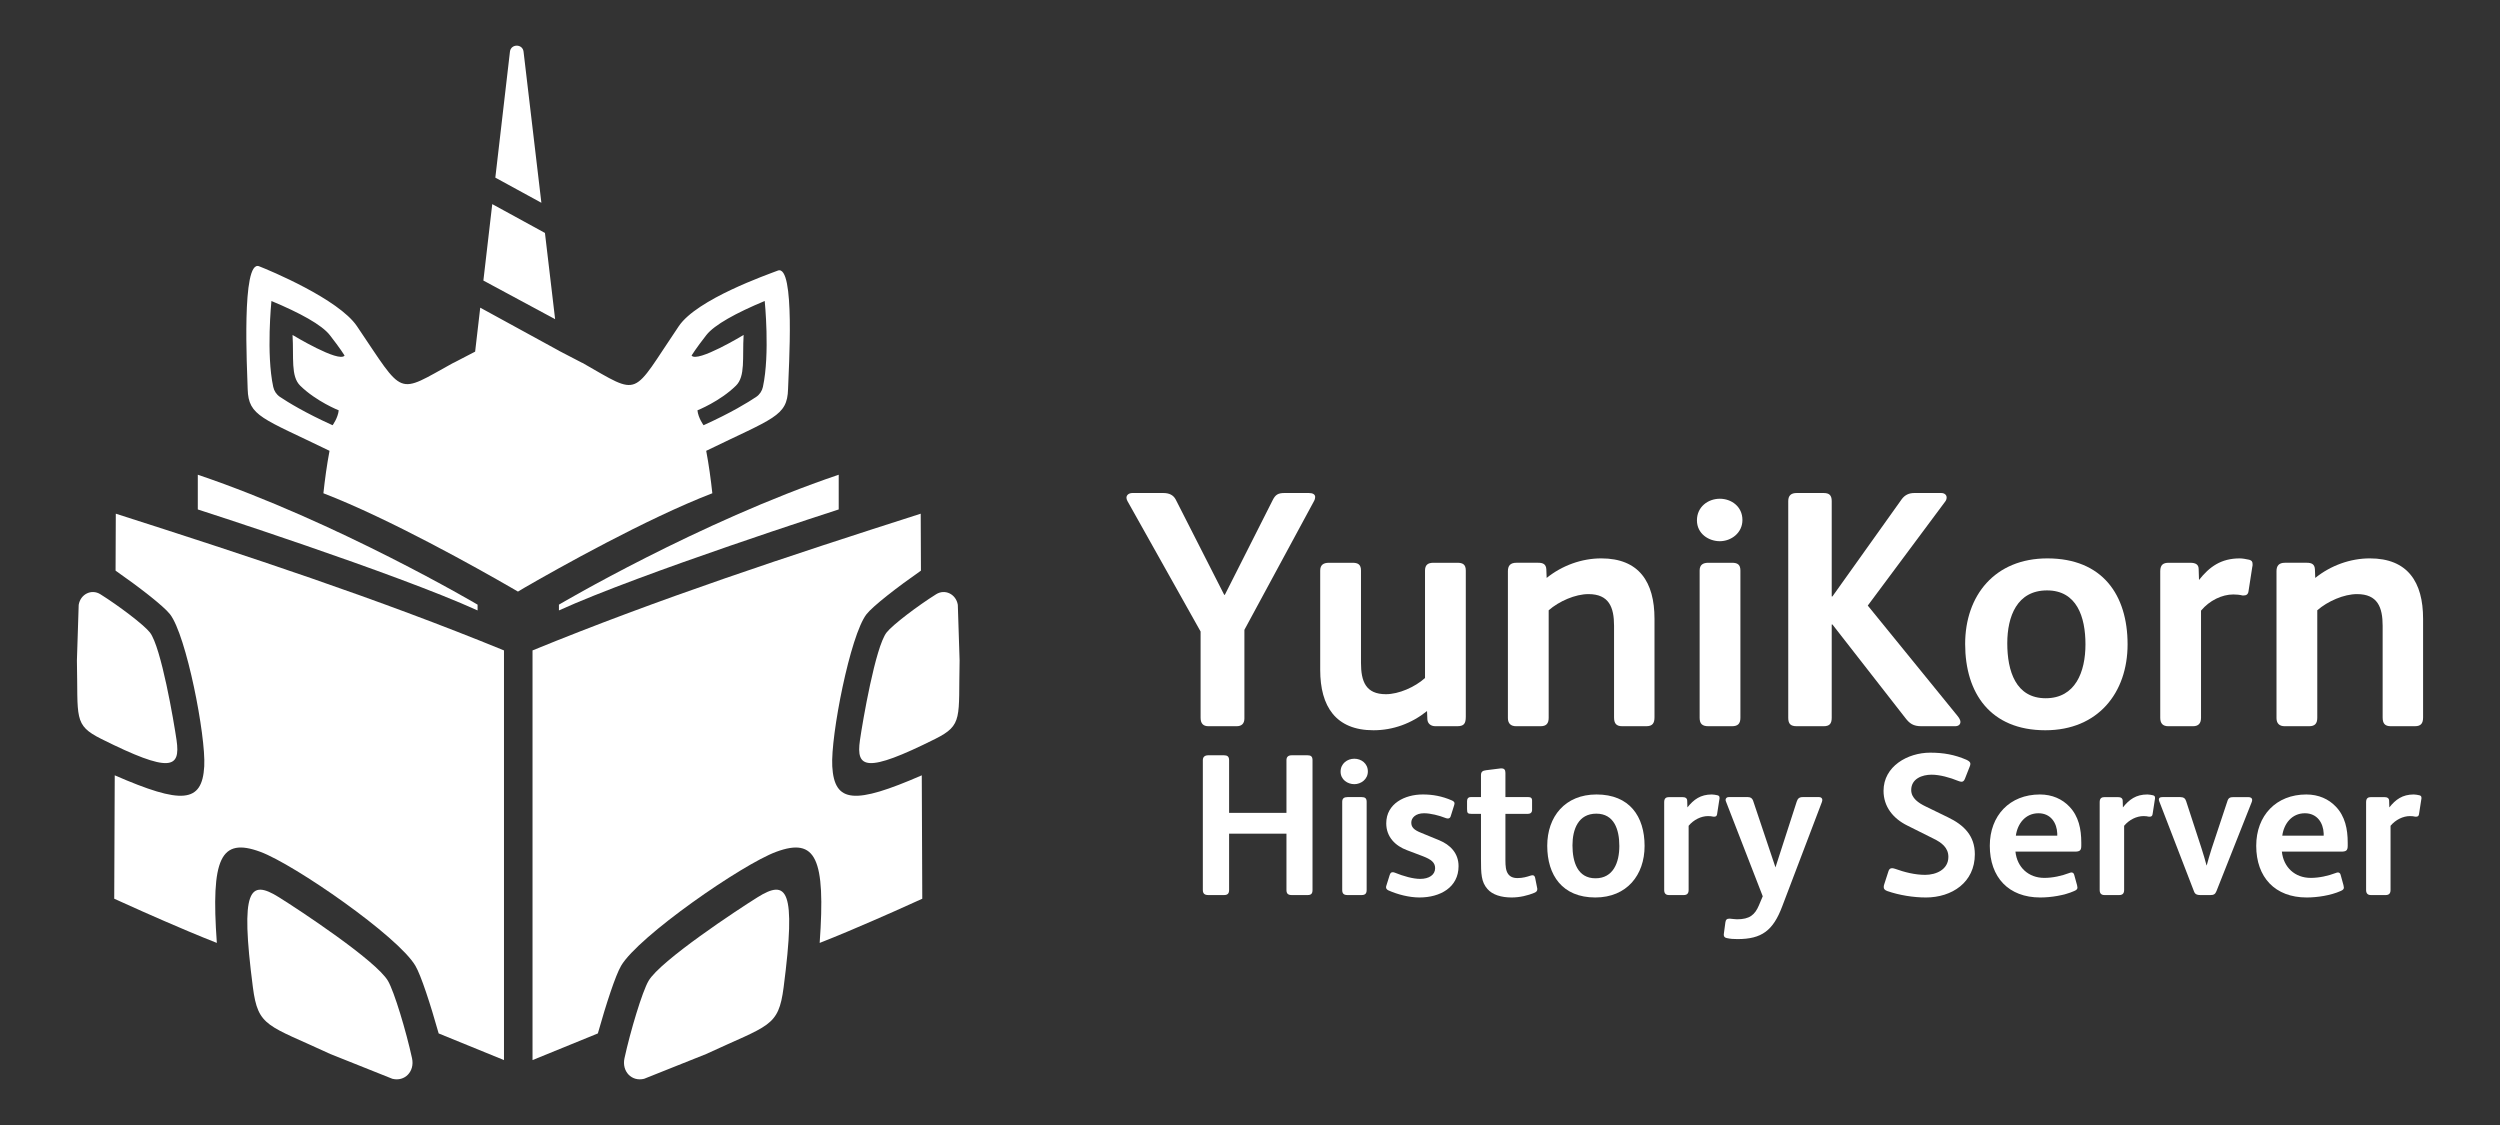 <?xml version="1.0" encoding="UTF-8"?><svg id="uuid-3bfc330d-2a1f-461f-a2e6-9d07c0aca495" xmlns="http://www.w3.org/2000/svg" viewBox="0 0 800 360"><rect x="0" y="0" width="800" height="360" fill="#333333" stroke="none"/><defs><style>.uuid-e71091af-7b3a-4135-a6ca-61684df7cb21{fill:#fff;stroke-width:0px;}</style></defs><path class="uuid-e71091af-7b3a-4135-a6ca-61684df7cb21" d="M89.282,287.134c6.295,3.925,31.085,20.265,34.873,26.754,2.006,3.436,5.814,16.088,7.697,24.759.915,4.212-2.316,7.561-6.29,6.566l-19.842-7.922c-20.139-9.361-23.138-8.558-24.795-21.345-4.106-31.681-1.076-34.694,8.357-28.812Z"/><path class="uuid-e71091af-7b3a-4135-a6ca-61684df7cb21" d="M56.501,236.868c-.867-5.998-4.936-29.837-8.521-34.464-1.898-2.45-10.052-8.613-15.877-12.255-2.83-1.77-6.366-.014-6.92,3.407l-.571,17.809c.4,18.401-1.17,20.6,7.783,25.077,22.184,11.093,25.405,9.414,24.106.426Z"/><path class="uuid-e71091af-7b3a-4135-a6ca-61684df7cb21" d="M242.402,287.134c-6.295,3.925-31.085,20.265-34.873,26.754-2.006,3.436-5.814,16.088-7.697,24.759-.915,4.212,2.316,7.561,6.29,6.566l19.842-7.922c20.139-9.361,23.138-8.558,24.795-21.345,4.106-31.681,1.076-34.694-8.357-28.812Z"/><path class="uuid-e71091af-7b3a-4135-a6ca-61684df7cb21" d="M152.825,193.486s-44.764-26.425-89.529-41.573v11.109s63.253,20.366,89.529,32.316v-1.851Z"/><path class="uuid-e71091af-7b3a-4135-a6ca-61684df7cb21" d="M36.983,182.606c7.437,5.181,15.401,11.343,17.431,13.963,5.209,6.722,11.504,38.954,10.945,48.668-.679,11.794-7.165,12.215-28.644,2.865l-.161,39.492c2.854,1.315,13.476,6.115,23.659,10.397l-.001 0.0.053.022c3.108,1.306,6.166,2.56,8.956,3.654l.168.068c-1.936-27.117,1.184-33.851,13.91-29.155,10.913,4.027,44.141,27.061,49.644,36.489,1.782,3.053,4.76,12.146,7.43,21.629l20.903,8.529v-131.095c-40.622-16.635-82.401-30.368-124.219-43.753l-.074,18.226Z"/><path class="uuid-e71091af-7b3a-4135-a6ca-61684df7cb21" d="M268.388,151.913c-44.764,15.148-89.529,41.573-89.529,41.573v1.851c26.276-11.95,89.529-32.316,89.529-32.316v-11.109Z"/><path class="uuid-e71091af-7b3a-4135-a6ca-61684df7cb21" d="M266.325,245.237c-.559-9.713,5.736-41.946,10.945-48.668,2.031-2.62,9.994-8.782,17.431-13.963l-.074-18.226c-41.819,13.386-83.597,27.119-124.219,43.753v131.095l20.903-8.529c2.671-9.484,5.648-18.577,7.43-21.629,5.503-9.428,38.731-32.462,49.644-36.489,12.726-4.697,15.846,2.037,13.91,29.155l.168-.068c2.79-1.094,5.848-2.348,8.956-3.654l.053-.022-.001-0c10.183-4.282,20.805-9.082,23.659-10.397l-.161-39.492c-21.479,9.35-27.965,8.93-28.644-2.865Z"/><path class="uuid-e71091af-7b3a-4135-a6ca-61684df7cb21" d="M275.183,236.868c.867-5.998,4.936-29.837,8.521-34.464,1.898-2.45,10.052-8.613,15.877-12.255,2.83-1.77,6.366-.014,6.92,3.407l.571,17.809c-.4,18.401,1.17,20.6-7.783,25.077-22.184,11.093-25.405,9.414-24.106.426Z"/><path class="uuid-e71091af-7b3a-4135-a6ca-61684df7cb21" d="M167.535,16.525c-.302-2.556-4.054-2.552-4.351.004l-4.679,40.312,14.738,8.053-5.708-48.369Z"/><polygon class="uuid-e71091af-7b3a-4135-a6ca-61684df7cb21" points="174.381 74.54 157.521 65.317 154.681 89.779 177.639 102.143 174.381 74.54"/><path class="uuid-e71091af-7b3a-4135-a6ca-61684df7cb21" d="M248.88,86.597c-3.342,1.291-25.795,9.117-31.652,17.758-15.414,22.739-11.875,22.584-30.893,11.741.002.013.002.024.003.036l-7.508-3.9-.002-.021-25.153-13.759-1.633,14.071-6.946,3.608c.002-.013.002-.024.003-.036-18.508,10.201-15.479,10.998-30.893-11.741-5.857-8.641-27.955-17.856-31.296-19.147-5.701-2.202-3.824,33.127-3.652,39.326.24,8.703,4.664,9.249,26.192,19.73-.865,4.579-1.478,9.096-1.962,13.582,21.163,8.147,49.707,24.218,59.844,30.062l2.419,1.401,2.352-1.401c10.137-5.844,38.682-21.915,59.844-30.062-.484-4.486-1.097-9.003-1.962-13.582,21.529-10.482,25.952-11.027,26.193-19.73.171-6.199,2.404-40.139-3.297-37.937ZM93.614,107.184c.431,7.312-.611,13.221,2.448,16.227,5.135,5.046,12.328,7.892,12.328,7.892-.245,2.446-1.957,4.771-1.957,4.771-8.848-3.998-14.323-7.377-16.837-9.063-1.117-.749-1.873-1.892-2.159-3.206-2.292-10.543-.576-27.486-.576-27.486,9.128,3.807,16.1,7.61,18.685,10.917,3.394,4.343,4.724,6.541,4.724,6.541-1.774,2.419-16.657-6.593-16.657-6.593ZM244.136,123.805c-.286,1.314-1.042,2.456-2.159,3.206-2.514,1.687-7.989,5.065-16.837,9.063,0,0-1.712-2.324-1.957-4.771,0,0,7.193-2.846,12.328-7.892,3.06-3.006,2.018-8.915,2.448-16.227,0,0-14.882,9.012-16.657,6.593,0,0,1.33-2.198,4.724-6.541,2.585-3.307,9.557-7.11,18.685-10.917,0,0,1.716,16.943-.576,27.486Z"/><path class="uuid-e71091af-7b3a-4135-a6ca-61684df7cb21" d="M420.422,160.46l-22.214,41.087v28.36c0,1.617-.862,2.481-2.479,2.481h-9.059c-1.617,0-2.481-.863-2.481-2.697v-27.606l-23.4-41.732c-.216-.432-.324-.756-.324-1.079,0-.862.756-1.51,1.941-1.51h9.813c1.941,0,3.235.648,3.99,2.049l15.529,30.518h.216l15.313-30.302c.862-1.725,1.725-2.265,3.775-2.265h7.764c1.294,0,2.049.432,2.049,1.294,0,.324-.108.863-.432,1.402Z"/><path class="uuid-e71091af-7b3a-4135-a6ca-61684df7cb21" d="M466.25,232.389h-6.902c-1.402,0-2.481-.756-2.589-2.157l-.108-2.695c-4.961,3.989-10.891,6.146-17.147,6.146-12.078,0-17.038-7.657-17.038-19.303v-31.811c0-1.833,1.078-2.481,2.805-2.481h7.548c1.725,0,2.697.54,2.697,2.481v29.548c0,5.93,1.51,10.029,7.979,10.029,4.098,0,9.275-2.265,12.51-5.176v-34.4c0-1.833.971-2.481,2.696-2.481h7.657c1.725,0,2.695.54,2.695,2.481v46.802c0,2.264-.648,3.019-2.803,3.019Z"/><path class="uuid-e71091af-7b3a-4135-a6ca-61684df7cb21" d="M526.849,232.389h-7.764c-1.941,0-2.589-.971-2.589-2.805v-29.332c0-5.93-1.617-10.137-8.195-10.137-4.205,0-9.381,2.265-12.724,5.176v34.4c0,1.833-.756,2.697-2.589,2.697h-7.871c-1.619,0-2.589-.863-2.589-2.589v-47.016c0-1.725.756-2.697,2.697-2.697h7.008c1.511,0,2.481.432,2.589,2.049l.108,2.803c4.96-3.989,11.214-6.254,17.47-6.254,12.078,0,17.038,7.549,17.038,19.303v31.595c0,1.833-.648,2.805-2.589,2.805Z"/><path class="uuid-e71091af-7b3a-4135-a6ca-61684df7cb21" d="M550.353,173.186c-3.559,0-7.333-2.373-7.333-6.686,0-4.314,3.559-6.902,7.333-6.902,3.667,0,7.225,2.481,7.225,6.794,0,4.206-3.667,6.794-7.225,6.794ZM554.235,232.389h-7.549c-1.941,0-2.803-.756-2.803-2.697v-47.124c0-1.833,1.078-2.481,2.803-2.481h7.549c1.725,0,2.695.54,2.695,2.481v47.124c0,1.941-.862,2.697-2.695,2.697Z"/><path class="uuid-e71091af-7b3a-4135-a6ca-61684df7cb21" d="M625.62,232.389h-10.784c-2.589,0-3.775-.863-5.176-2.697l-23.294-29.87h-.216v29.87c0,1.941-.754,2.697-2.587,2.697h-8.627c-1.941,0-2.697-.756-2.697-2.697v-69.338c0-1.833.971-2.589,2.697-2.589h8.627c1.725,0,2.587.648,2.587,2.589v30.518h.216l22.214-31.165c.971-1.294,2.265-1.941,3.99-1.941h8.627c1.078,0,1.725.648,1.725,1.402,0,.432-.108.863-.432,1.294l-24.802,33.322,28.684,35.264c.54.646.97,1.402.97,1.941,0,.862-.646,1.402-1.724,1.402Z"/><path class="uuid-e71091af-7b3a-4135-a6ca-61684df7cb21" d="M654.514,233.683c-17.578,0-25.665-11.862-25.665-27.606,0-15.529,9.489-27.391,26.313-27.391,17.576,0,25.665,11.646,25.665,27.499,0,15.529-9.49,27.499-26.313,27.499ZM655.054,188.93c-9.598,0-12.725,8.303-12.725,16.93,0,8.843,2.695,17.578,12.294,17.578,9.489,0,12.725-8.411,12.725-17.254s-2.805-17.254-12.294-17.254Z"/><path class="uuid-e71091af-7b3a-4135-a6ca-61684df7cb21" d="M720.719,181.489l-1.186,7.657c-.108.97-.648,1.402-1.51,1.402h-.432c-.863-.216-1.941-.324-2.911-.324-3.667,0-7.657,1.941-10.352,5.176v34.292c0,1.725-.756,2.697-2.589,2.697h-7.871c-1.725,0-2.589-.863-2.589-2.697v-46.908c0-2.157,1.078-2.697,2.697-2.697h6.902c1.724,0,2.695.54,2.695,2.049l.108,3.451c3.343-4.206,7.01-6.902,13.048-6.902.863,0,2.049.216,3.021.432.754.216,1.078.538,1.078,1.402,0,.324,0,.646-.108.97Z"/><path class="uuid-e71091af-7b3a-4135-a6ca-61684df7cb21" d="M772.799,232.389h-7.764c-1.941,0-2.589-.971-2.589-2.805v-29.332c0-5.93-1.617-10.137-8.195-10.137-4.205,0-9.381,2.265-12.724,5.176v34.4c0,1.833-.756,2.697-2.589,2.697h-7.871c-1.619,0-2.589-.863-2.589-2.589v-47.016c0-1.725.756-2.697,2.697-2.697h7.008c1.511,0,2.481.432,2.589,2.049l.108,2.803c4.96-3.989,11.214-6.254,17.47-6.254,12.078,0,17.038,7.549,17.038,19.303v31.595c0,1.833-.648,2.805-2.589,2.805Z"/><path class="uuid-e71091af-7b3a-4135-a6ca-61684df7cb21" d="M418.452,286.418h-5.106c-1.163,0-1.68-.451-1.68-1.616v-18.031h-18.355v18.031c0,1.164-.518,1.616-1.616,1.616h-5.042c-1.163,0-1.744-.451-1.744-1.616v-41.557c0-1.099.71-1.552,1.744-1.552h5.042c1.034,0,1.616.389,1.616,1.552v16.868h18.355v-16.868c0-1.099.646-1.552,1.68-1.552h5.106c1.034,0,1.552.389,1.552,1.552v41.557c0,1.164-.453,1.616-1.552,1.616Z"/><path class="uuid-e71091af-7b3a-4135-a6ca-61684df7cb21" d="M433.386,250.935c-2.133,0-4.396-1.421-4.396-4.007,0-2.584,2.134-4.136,4.396-4.136,2.197,0,4.329,1.487,4.329,4.073,0,2.52-2.197,4.071-4.329,4.071ZM435.712,286.418h-4.524c-1.163,0-1.68-.451-1.68-1.616v-28.243c0-1.099.646-1.487,1.68-1.487h4.524c1.034,0,1.616.324,1.616,1.487v28.243c0,1.164-.517,1.616-1.616,1.616Z"/><path class="uuid-e71091af-7b3a-4135-a6ca-61684df7cb21" d="M454.264,287.193c-3.361,0-7.046-.968-9.954-2.262-.582-.258-.775-.646-.775-1.034,0-.193.064-.388.129-.581l1.034-3.297c.195-.646.517-.905.905-.905.195,0,.389,0,.711.129,2.844,1.163,5.882,2.004,8.144,2.004,2.845,0,4.783-1.292,4.783-3.425,0-1.811-1.228-2.779-3.879-3.814l-5.105-1.938c-3.685-1.358-6.658-4.202-6.658-8.597,0-6.333,5.947-9.243,11.699-9.243,3.103,0,6.141.518,9.373,1.94.517.258.775.517.775.905,0,.195-.065.388-.129.646l-1.099,3.49c-.129.453-.453.711-.905.711-.195,0-.453-.065-.646-.129-2.133-.841-4.913-1.552-6.981-1.552-2.715,0-4.073,1.487-4.073,2.973,0,1.421.711,2.327,3.168,3.296l5.817,2.393c3.425,1.421,6.14,4.071,6.14,8.273,0,6.786-5.882,10.016-12.474,10.016Z"/><path class="uuid-e71091af-7b3a-4135-a6ca-61684df7cb21" d="M490.976,285.708c-2.004.839-4.653,1.485-7.238,1.485-3.297,0-6.14-.839-7.756-2.714-2.004-2.262-2.069-4.912-2.069-9.63v-14.413h-3.037c-1.228,0-1.421-.258-1.421-1.616v-2.457c0-.775.388-1.292,1.163-1.292h3.296v-7.045c0-1.099.582-1.421,1.616-1.551l4.653-.582h.324c.841,0,1.228.453,1.228,1.421v7.756h7.303c.775,0,1.228.258,1.228,1.099v3.037c0,.775-.517,1.228-1.294,1.228h-7.238v14.8c0,1.94.129,3.361.839,4.395.582.841,1.487,1.358,3.039,1.358,1.616,0,2.972-.388,4.136-.775.258-.065.451-.129.646-.129.451,0,.71.258.841.775l.646,3.232c.064.193.064.258.064.388,0,.646-.322.97-.97,1.228Z"/><path class="uuid-e71091af-7b3a-4135-a6ca-61684df7cb21" d="M510.497,287.193c-10.535,0-15.381-7.108-15.381-16.546,0-9.307,5.687-16.416,15.769-16.416,10.535,0,15.383,6.981,15.383,16.482,0,9.307-5.687,16.48-15.77,16.48ZM510.82,260.371c-5.752,0-7.627,4.977-7.627,10.147,0,5.301,1.616,10.535,7.368,10.535,5.687,0,7.627-5.041,7.627-10.34s-1.681-10.342-7.368-10.342Z"/><path class="uuid-e71091af-7b3a-4135-a6ca-61684df7cb21" d="M550.184,255.912l-.71,4.588c-.065.582-.389.841-.906.841h-.258c-.517-.129-1.163-.193-1.745-.193-2.197,0-4.588,1.163-6.204,3.101v20.553c0,1.035-.453,1.616-1.552,1.616h-4.717c-1.034,0-1.552-.517-1.552-1.616v-28.114c0-1.292.648-1.616,1.616-1.616h4.136c1.035,0,1.616.324,1.616,1.228l.065,2.067c2.004-2.52,4.2-4.136,7.82-4.136.517,0,1.228.131,1.811.26.451.129.646.322.646.839,0,.195,0,.388-.065.582Z"/><path class="uuid-e71091af-7b3a-4135-a6ca-61684df7cb21" d="M583.018,256.624l-12.732,33.479c-2.908,7.691-6.528,10.406-14.284,10.406-1.228,0-2.327-.065-3.426-.324-.71-.129-.968-.517-.968-1.099,0-.193.064-.322.064-.581l.453-3.361c.129-.841.451-1.163,1.163-1.163h.388c.775.064,1.552.193,2.198.193,4.007,0,5.687-1.421,6.979-4.459l1.228-2.91-11.763-30.311c-.064-.195-.129-.324-.129-.518,0-.517.388-.905.97-.905h6.205c.905,0,1.356.453,1.614,1.099l7.175,21.393,6.786-21.006c.322-1.034.841-1.487,1.938-1.487h5.236c.646,0,1.034.388,1.034.905,0,.195-.064.388-.129.648Z"/><path class="uuid-e71091af-7b3a-4135-a6ca-61684df7cb21" d="M616.243,287.193c-3.878,0-8.467-.71-12.345-2.067-.841-.324-1.099-.711-1.099-1.228,0-.258,0-.517.129-.841l1.358-4.2c.195-.646.517-1.034,1.163-1.034.258,0,.582.064.97.193,3.037,1.099,6.398,1.94,9.63,1.94,3.49,0,7.432-1.681,7.432-5.752,0-2.973-2.197-4.589-4.717-5.818l-8.402-4.2c-4.589-2.262-7.627-6.076-7.627-11.117,0-7.885,7.756-12.215,14.93-12.215,4.266,0,7.82.646,11.569,2.262.841.388,1.292.775,1.292,1.292,0,.258-.064.517-.193.841l-1.551,3.942c-.26.711-.648.97-1.099.97-.324,0-.646-.129-1.034-.258-2.651-1.099-5.947-2.004-8.533-2.004-3.037,0-6.528,1.292-6.528,4.912,0,2.65,2.457,4.202,4.589,5.236l7.174,3.49c5.106,2.455,8.597,5.882,8.597,11.827,0,8.984-7.303,13.831-15.705,13.831Z"/><path class="uuid-e71091af-7b3a-4135-a6ca-61684df7cb21" d="M663.88,272.522h-18.937c.517,4.977,4.136,8.402,9.243,8.402,2.714,0,5.558-.646,7.949-1.551.258-.064.453-.193.711-.193.451,0,.775.258.905.775l.905,3.296c.065.324.129.582.129.775,0,.453-.258.775-1.034,1.099-3.167,1.421-7.498,2.067-10.859,2.067-10.147,0-16.156-6.462-16.156-16.546,0-9.694,6.398-16.416,16.027-16.416,3.943,0,7.175,1.487,9.437,3.878,2.972,3.103,3.813,7.175,3.813,11.57v.968c0,1.552-.517,1.874-2.133,1.874ZM658.322,266.706c-.129-3.361-2.069-6.464-6.011-6.464-4.202,0-6.722,3.361-7.239,7.175h13.25v-.711Z"/><path class="uuid-e71091af-7b3a-4135-a6ca-61684df7cb21" d="M689.542,255.912l-.71,4.588c-.065.582-.389.841-.906.841h-.258c-.517-.129-1.163-.193-1.745-.193-2.197,0-4.588,1.163-6.204,3.101v20.553c0,1.035-.453,1.616-1.552,1.616h-4.717c-1.034,0-1.552-.517-1.552-1.616v-28.114c0-1.292.648-1.616,1.616-1.616h4.136c1.035,0,1.616.324,1.616,1.228l.065,2.067c2.004-2.52,4.2-4.136,7.82-4.136.517,0,1.228.131,1.811.26.451.129.646.322.646.839,0,.195,0,.388-.065.582Z"/><path class="uuid-e71091af-7b3a-4135-a6ca-61684df7cb21" d="M720.566,256.624l-11.31,28.566c-.388.97-.906,1.228-1.874,1.228h-3.361c-.97,0-1.616-.258-1.94-1.163l-11.116-28.826c-.065-.195-.129-.388-.129-.582,0-.517.322-.775,1.163-.775h5.687c1.099,0,1.616.453,1.874,1.292l4.912,15.06c.648,1.938,1.228,4.071,1.616,5.492h.065c.322-1.227.97-3.489,1.551-5.299l5.041-15.188c.324-1.099.841-1.358,2.004-1.358h4.655c.839,0,1.292.324,1.292.905,0,.195-.065.388-.129.648Z"/><path class="uuid-e71091af-7b3a-4135-a6ca-61684df7cb21" d="M749.136,272.522h-18.937c.517,4.977,4.136,8.402,9.243,8.402,2.714,0,5.558-.646,7.949-1.551.258-.064.453-.193.711-.193.451,0,.775.258.905.775l.905,3.296c.065.324.129.582.129.775,0,.453-.258.775-1.034,1.099-3.167,1.421-7.498,2.067-10.859,2.067-10.147,0-16.156-6.462-16.156-16.546,0-9.694,6.398-16.416,16.027-16.416,3.943,0,7.175,1.487,9.437,3.878,2.972,3.103,3.813,7.175,3.813,11.57v.968c0,1.552-.517,1.874-2.133,1.874ZM743.578,266.706c-.129-3.361-2.069-6.464-6.011-6.464-4.202,0-6.722,3.361-7.239,7.175h13.25v-.711Z"/><path class="uuid-e71091af-7b3a-4135-a6ca-61684df7cb21" d="M774.798,255.912l-.71,4.588c-.065.582-.389.841-.906.841h-.258c-.517-.129-1.163-.193-1.745-.193-2.197,0-4.588,1.163-6.204,3.101v20.553c0,1.035-.453,1.616-1.551,1.616h-4.719c-1.034,0-1.552-.517-1.552-1.616v-28.114c0-1.292.648-1.616,1.616-1.616h4.136c1.035,0,1.616.324,1.616,1.228l.065,2.067c2.004-2.52,4.2-4.136,7.82-4.136.517,0,1.228.131,1.811.26.451.129.646.322.646.839,0,.195,0,.388-.065.582Z"/></svg>
